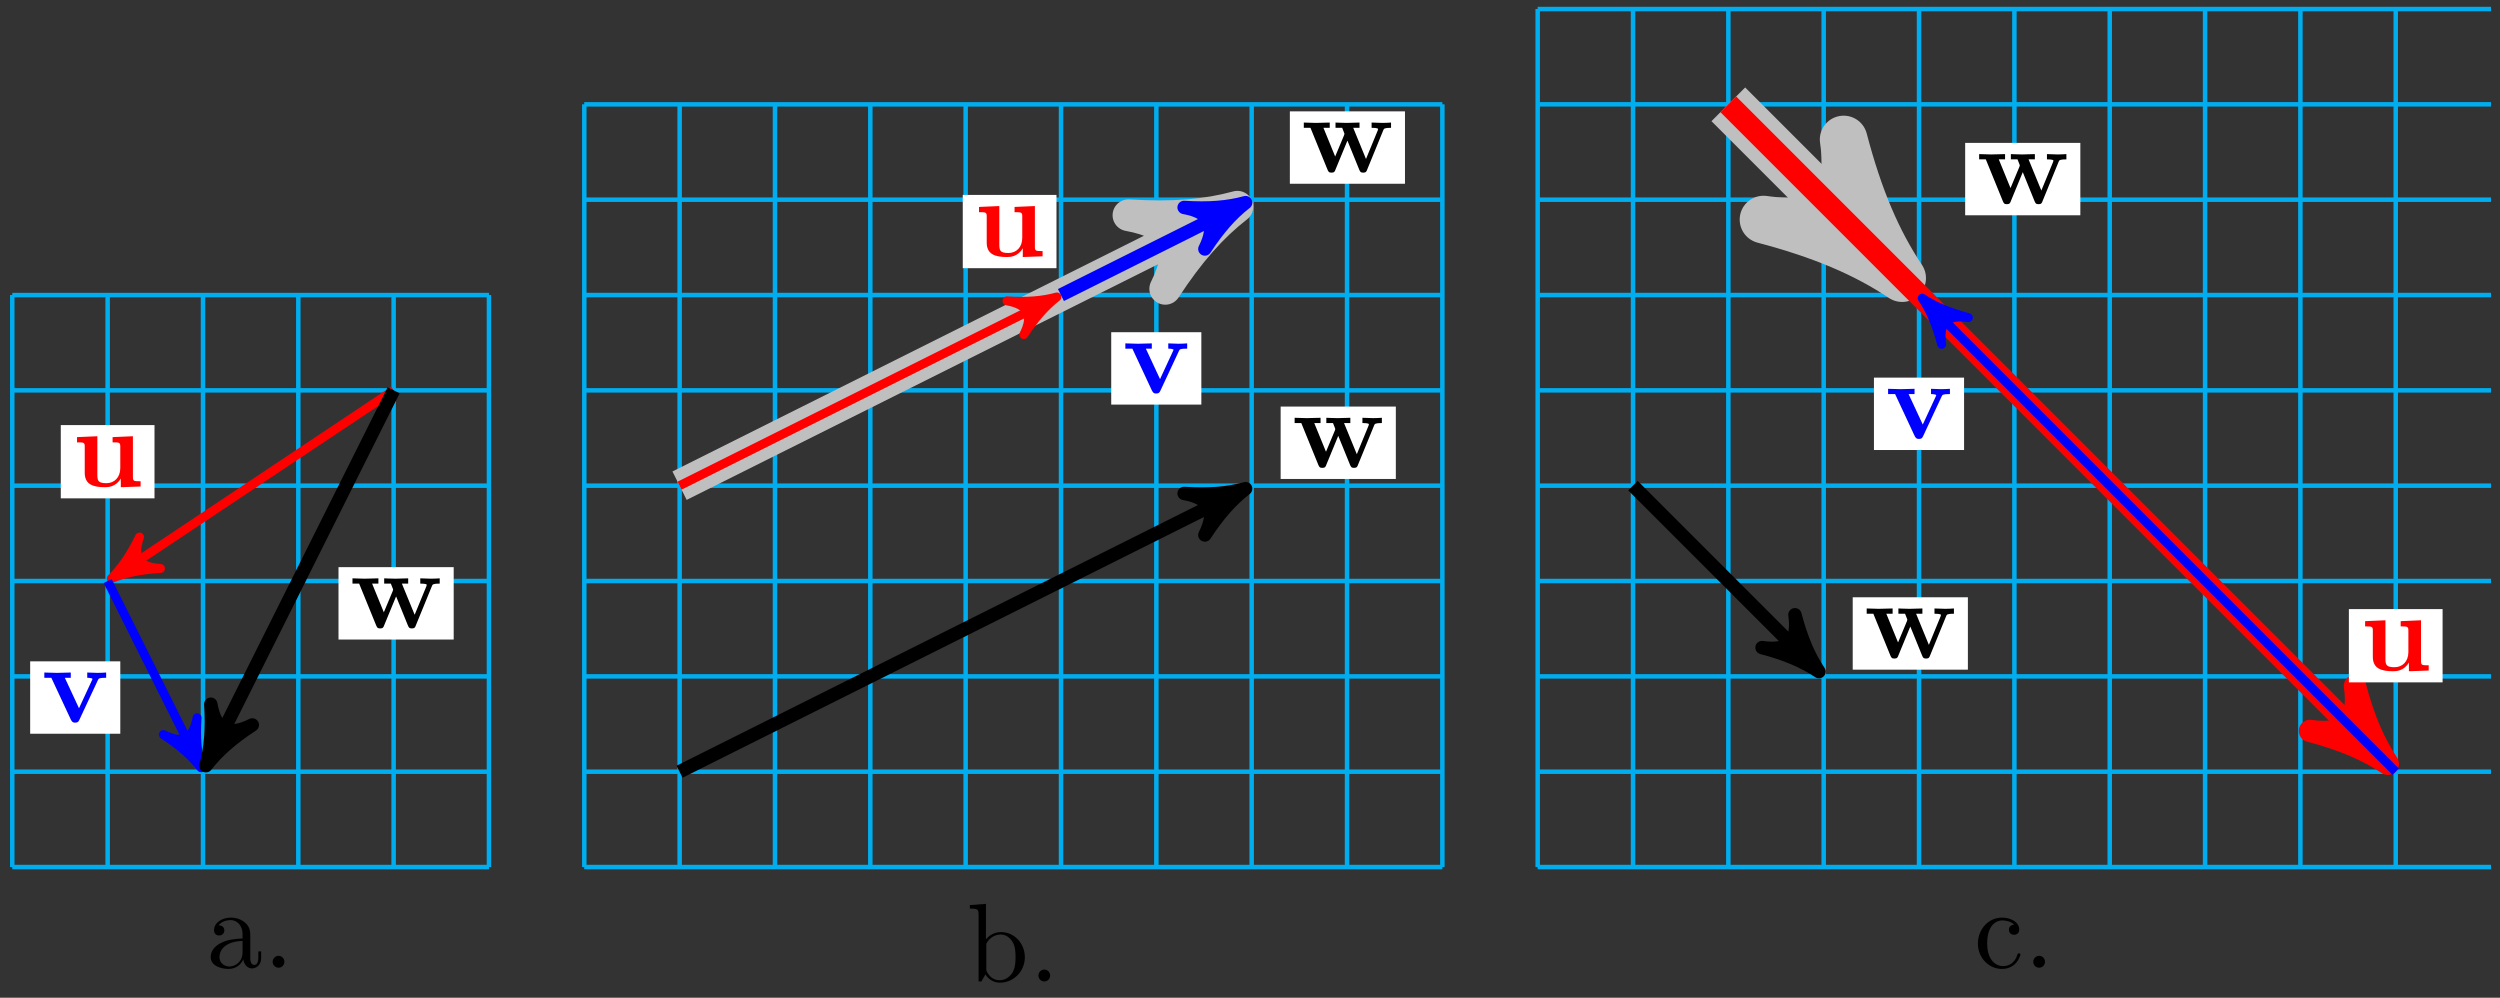 <?xml version="1.0" encoding="UTF-8"?>
<svg xmlns="http://www.w3.org/2000/svg" xmlns:xlink="http://www.w3.org/1999/xlink" width="223pt" height="89pt" viewBox="0 0 223 89" version="1.1">
<rect x="0" y="0" width="223" height="89" fill="#333333" stroke="none"/>
<defs>
<g>
<symbol overflow="visible" id="glyph0-0">
<path style="stroke:none;" d=""/>
</symbol>
<symbol overflow="visible" id="glyph0-1">
<path style="stroke:none;" d="M 6.125 0 L 6.125 -0.469 C 5.516 -0.469 5.438 -0.469 5.438 -0.859 L 5.438 -4.484 L 3.625 -4.406 L 3.625 -3.938 C 4.234 -3.938 4.312 -3.938 4.312 -3.547 L 4.312 -1.641 C 4.312 -0.828 3.797 -0.297 3.078 -0.297 C 2.297 -0.297 2.266 -0.547 2.266 -1.094 L 2.266 -4.484 L 0.453 -4.406 L 0.453 -3.938 C 1.062 -3.938 1.141 -3.938 1.141 -3.547 L 1.141 -1.219 C 1.141 -0.156 1.938 0.062 2.938 0.062 C 3.188 0.062 3.906 0.062 4.359 -0.719 L 4.359 0.062 Z M 6.125 0 "/>
</symbol>
<symbol overflow="visible" id="glyph0-2">
<path style="stroke:none;" d="M 5.781 -3.953 L 5.781 -4.422 C 5.531 -4.406 5.25 -4.391 5 -4.391 L 4.094 -4.422 L 4.094 -3.953 C 4.281 -3.953 4.562 -3.922 4.562 -3.844 C 4.562 -3.844 4.562 -3.828 4.516 -3.734 L 3.359 -1.234 L 2.094 -3.953 L 2.625 -3.953 L 2.625 -4.422 L 1.391 -4.391 L 0.266 -4.422 L 0.266 -3.953 L 0.891 -3.953 L 2.641 -0.203 C 2.766 0.047 2.891 0.047 3.016 0.047 C 3.188 0.047 3.297 0.016 3.391 -0.203 L 5.047 -3.75 C 5.109 -3.891 5.141 -3.953 5.781 -3.953 Z M 5.781 -3.953 "/>
</symbol>
<symbol overflow="visible" id="glyph0-3">
<path style="stroke:none;" d="M 8.031 -3.953 L 8.031 -4.422 C 7.797 -4.406 7.5 -4.391 7.25 -4.391 L 6.297 -4.422 L 6.297 -3.953 C 6.391 -3.953 6.875 -3.953 6.875 -3.844 C 6.875 -3.812 6.844 -3.75 6.844 -3.719 L 5.797 -1.172 L 4.656 -3.953 L 5.219 -3.953 L 5.219 -4.422 L 4.078 -4.391 C 3.656 -4.391 3.234 -4.422 3.078 -4.422 L 3.078 -3.953 L 3.672 -3.953 C 3.875 -3.453 3.875 -3.422 3.875 -3.422 C 3.875 -3.391 3.844 -3.328 3.844 -3.297 L 3.047 -1.391 L 2 -3.953 L 2.562 -3.953 L 2.562 -4.422 L 1.328 -4.391 L 0.25 -4.422 L 0.25 -3.953 L 0.844 -3.953 L 2.359 -0.234 C 2.438 -0.062 2.469 0.047 2.719 0.047 C 2.969 0.047 3.016 -0.062 3.078 -0.234 L 4.141 -2.812 L 5.188 -0.234 C 5.266 -0.062 5.297 0.047 5.547 0.047 C 5.797 0.047 5.844 -0.062 5.906 -0.234 L 7.344 -3.75 C 7.391 -3.875 7.438 -3.953 8.031 -3.953 Z M 8.031 -3.953 "/>
</symbol>
<symbol overflow="visible" id="glyph1-0">
<path style="stroke:none;" d=""/>
</symbol>
<symbol overflow="visible" id="glyph1-1">
<path style="stroke:none;" d="M 4.812 -0.891 L 4.812 -1.453 L 4.562 -1.453 L 4.562 -0.891 C 4.562 -0.312 4.312 -0.25 4.203 -0.25 C 3.875 -0.25 3.844 -0.703 3.844 -0.75 L 3.844 -2.734 C 3.844 -3.156 3.844 -3.547 3.484 -3.922 C 3.094 -4.312 2.594 -4.469 2.109 -4.469 C 1.297 -4.469 0.609 -4 0.609 -3.344 C 0.609 -3.047 0.812 -2.875 1.062 -2.875 C 1.344 -2.875 1.531 -3.078 1.531 -3.328 C 1.531 -3.453 1.469 -3.781 1.016 -3.781 C 1.281 -4.141 1.781 -4.25 2.094 -4.25 C 2.578 -4.25 3.156 -3.859 3.156 -2.969 L 3.156 -2.609 C 2.641 -2.578 1.938 -2.547 1.312 -2.25 C 0.562 -1.906 0.312 -1.391 0.312 -0.953 C 0.312 -0.141 1.281 0.109 1.906 0.109 C 2.578 0.109 3.031 -0.297 3.219 -0.75 C 3.266 -0.359 3.531 0.062 4 0.062 C 4.203 0.062 4.812 -0.078 4.812 -0.891 Z M 3.156 -1.391 C 3.156 -0.453 2.438 -0.109 1.984 -0.109 C 1.5 -0.109 1.094 -0.453 1.094 -0.953 C 1.094 -1.5 1.5 -2.328 3.156 -2.391 Z M 3.156 -1.391 "/>
</symbol>
<symbol overflow="visible" id="glyph1-2">
<path style="stroke:none;" d="M 1.906 -0.531 C 1.906 -0.812 1.672 -1.062 1.391 -1.062 C 1.094 -1.062 0.859 -0.812 0.859 -0.531 C 0.859 -0.234 1.094 0 1.391 0 C 1.672 0 1.906 -0.234 1.906 -0.531 Z M 1.906 -0.531 "/>
</symbol>
<symbol overflow="visible" id="glyph1-3">
<path style="stroke:none;" d="M 5.188 -2.156 C 5.188 -3.422 4.219 -4.406 3.078 -4.406 C 2.297 -4.406 1.875 -3.938 1.719 -3.766 L 1.719 -6.922 L 0.281 -6.812 L 0.281 -6.5 C 0.984 -6.5 1.062 -6.438 1.062 -5.938 L 1.062 0 L 1.312 0 L 1.672 -0.625 C 1.812 -0.391 2.234 0.109 2.969 0.109 C 4.156 0.109 5.188 -0.875 5.188 -2.156 Z M 4.359 -2.156 C 4.359 -1.797 4.344 -1.203 4.062 -0.75 C 3.844 -0.438 3.469 -0.109 2.938 -0.109 C 2.484 -0.109 2.125 -0.344 1.891 -0.719 C 1.75 -0.922 1.75 -0.953 1.75 -1.141 L 1.75 -3.188 C 1.75 -3.375 1.75 -3.391 1.859 -3.547 C 2.25 -4.109 2.797 -4.188 3.031 -4.188 C 3.484 -4.188 3.844 -3.922 4.078 -3.547 C 4.344 -3.141 4.359 -2.578 4.359 -2.156 Z M 4.359 -2.156 "/>
</symbol>
<symbol overflow="visible" id="glyph1-4">
<path style="stroke:none;" d="M 4.141 -1.188 C 4.141 -1.281 4.031 -1.281 4 -1.281 C 3.922 -1.281 3.891 -1.25 3.875 -1.188 C 3.594 -0.266 2.938 -0.141 2.578 -0.141 C 2.047 -0.141 1.172 -0.562 1.172 -2.172 C 1.172 -3.797 1.984 -4.219 2.516 -4.219 C 2.609 -4.219 3.234 -4.203 3.578 -3.844 C 3.172 -3.812 3.109 -3.516 3.109 -3.391 C 3.109 -3.125 3.297 -2.938 3.562 -2.938 C 3.828 -2.938 4.031 -3.094 4.031 -3.406 C 4.031 -4.078 3.266 -4.469 2.5 -4.469 C 1.25 -4.469 0.344 -3.391 0.344 -2.156 C 0.344 -0.875 1.328 0.109 2.484 0.109 C 3.812 0.109 4.141 -1.094 4.141 -1.188 Z M 4.141 -1.188 "/>
</symbol>
</g>
</defs>
<g id="surface1">
<path style="fill:none;stroke-width:0.399;stroke-linecap:butt;stroke-linejoin:miter;stroke:rgb(0%,67.839%,93.729%);stroke-opacity:1;stroke-miterlimit:10;" d="M -0.002 -0 L 42.521 -0 M -0.002 8.503 L 42.521 8.503 M -0.002 17.007 L 42.521 17.007 M -0.002 25.514 L 42.521 25.514 M -0.002 34.017 L 42.521 34.017 M -0.002 42.521 L 42.521 42.521 M -0.002 51.02 L 42.521 51.02 M -0.002 -0 L -0.002 51.024 M 8.506 -0 L 8.506 51.024 M 17.009 -0 L 17.009 51.024 M 25.513 -0 L 25.513 51.024 M 34.017 -0 L 34.017 51.024 M 42.517 -0 L 42.517 51.024 " transform="matrix(1,0,0,-1,1.096,77.34)"/>
<path style="fill:none;stroke-width:0.797;stroke-linecap:butt;stroke-linejoin:miter;stroke:rgb(100%,0%,0%);stroke-opacity:1;stroke-miterlimit:10;" d="M 34.017 42.521 L 9.697 26.307 " transform="matrix(1,0,0,-1,1.096,77.34)"/>
<path style="fill-rule:nonzero;fill:rgb(100%,0%,0%);fill-opacity:1;stroke-width:0.797;stroke-linecap:butt;stroke-linejoin:round;stroke:rgb(100%,0%,0%);stroke-opacity:1;stroke-miterlimit:10;" d="M 1.038 -0 C -0.259 0.259 -1.555 0.78 -3.107 1.683 C -1.556 0.517 -1.555 -0.516 -3.107 -1.683 C -1.556 -0.778 -0.26 -0.257 1.038 -0 Z M 1.038 -0 " transform="matrix(-0.832,0.555,0.555,0.832,10.794,51.03)"/>
<path style=" stroke:none;fill-rule:nonzero;fill:rgb(100%,100%,100%);fill-opacity:1;" d="M 5.422 44.453 L 13.781 44.453 L 13.781 37.918 L 5.422 37.918 Z M 5.422 44.453 "/>
<g style="fill:rgb(100%,0%,0%);fill-opacity:1;">
  <use xlink:href="#glyph0-1" x="6.417" y="43.397"/>
</g>
<path style="fill:none;stroke-width:0.797;stroke-linecap:butt;stroke-linejoin:miter;stroke:rgb(0%,0%,100%);stroke-opacity:1;stroke-miterlimit:10;" d="M 8.506 25.514 L 16.365 9.788 " transform="matrix(1,0,0,-1,1.096,77.34)"/>
<path style="fill-rule:nonzero;fill:rgb(0%,0%,100%);fill-opacity:1;stroke-width:0.797;stroke-linecap:butt;stroke-linejoin:round;stroke:rgb(0%,0%,100%);stroke-opacity:1;stroke-miterlimit:10;" d="M 1.038 -0.001 C -0.26 0.259 -1.557 0.776 -3.108 1.683 C -1.555 0.518 -1.553 -0.518 -3.11 -1.684 C -1.555 -0.775 -0.259 -0.261 1.038 -0.001 Z M 1.038 -0.001 " transform="matrix(0.447,0.894,0.894,-0.447,17.463,67.552)"/>
<path style=" stroke:none;fill-rule:nonzero;fill:rgb(100%,100%,100%);fill-opacity:1;" d="M 2.691 65.449 L 10.73 65.449 L 10.73 58.992 L 2.691 58.992 Z M 2.691 65.449 "/>
<g style="fill:rgb(0%,0%,100%);fill-opacity:1;">
  <use xlink:href="#glyph0-2" x="3.688" y="64.411"/>
</g>
<path style="fill:none;stroke-width:1.196;stroke-linecap:butt;stroke-linejoin:miter;stroke:rgb(0%,0%,0%);stroke-opacity:1;stroke-miterlimit:10;" d="M 34.017 42.521 L 17.845 10.179 " transform="matrix(1,0,0,-1,1.096,77.34)"/>
<path style="fill-rule:nonzero;fill:rgb(0%,0%,0%);fill-opacity:1;stroke-width:1.196;stroke-linecap:butt;stroke-linejoin:round;stroke:rgb(0%,0%,0%);stroke-opacity:1;stroke-miterlimit:10;" d="M 1.276 -0 C -0.321 0.319 -1.914 0.955 -3.827 2.073 C -1.912 0.637 -1.912 -0.638 -3.825 -2.07 C -1.914 -0.958 -0.321 -0.318 1.276 -0 Z M 1.276 -0 " transform="matrix(-0.447,0.894,0.894,0.447,18.942,67.16)"/>
<path style=" stroke:none;fill-rule:nonzero;fill:rgb(100%,100%,100%);fill-opacity:1;" d="M 30.195 57.047 L 40.469 57.047 L 40.469 50.59 L 30.195 50.59 Z M 30.195 57.047 "/>
<g style="fill:rgb(0%,0%,0%);fill-opacity:1;">
  <use xlink:href="#glyph0-3" x="31.191" y="56.01"/>
</g>
<g style="fill:rgb(0%,0%,0%);fill-opacity:1;">
  <use xlink:href="#glyph1-1" x="18.481" y="86.32"/>
  <use xlink:href="#glyph1-2" x="23.462" y="86.32"/>
</g>
<path style="fill:none;stroke-width:0.399;stroke-linecap:butt;stroke-linejoin:miter;stroke:rgb(0%,67.839%,93.729%);stroke-opacity:1;stroke-miterlimit:10;" d="M 51.017 -0 L 127.562 -0 M 51.017 8.503 L 127.562 8.503 M 51.017 17.007 L 127.562 17.007 M 51.017 25.514 L 127.562 25.514 M 51.017 34.017 L 127.562 34.017 M 51.017 42.521 L 127.562 42.521 M 51.017 51.024 L 127.562 51.024 M 51.017 59.528 L 127.562 59.528 M 51.017 68.031 L 127.562 68.031 M 51.024 -0 L 51.024 68.035 M 59.528 -0 L 59.528 68.035 M 68.032 -0 L 68.032 68.035 M 76.536 -0 L 76.536 68.035 M 85.039 -0 L 85.039 68.035 M 93.547 -0 L 93.547 68.035 M 102.051 -0 L 102.051 68.035 M 110.554 -0 L 110.554 68.035 M 119.058 -0 L 119.058 68.035 M 127.562 -0 L 127.562 68.035 " transform="matrix(1,0,0,-1,1.096,77.34)"/>
<path style="fill:none;stroke-width:2.835;stroke-linecap:butt;stroke-linejoin:miter;stroke:rgb(75%,75%,75%);stroke-opacity:1;stroke-miterlimit:10;" d="M 59.52 34.017 L 107.258 57.883 " transform="matrix(1,0,0,-1,1.096,77.34)"/>
<path style="fill-rule:nonzero;fill:rgb(75%,75%,75%);fill-opacity:1;stroke-width:2.835;stroke-linecap:butt;stroke-linejoin:round;stroke:rgb(75%,75%,75%);stroke-opacity:1;stroke-miterlimit:10;" d="M 2.257 0 C -0.566 0.565 -3.387 1.692 -6.775 3.669 C -3.389 1.129 -3.387 -1.13 -6.776 -3.672 C -3.389 -1.692 -0.562 -0.564 2.257 0 Z M 2.257 0 " transform="matrix(0.894,-0.447,-0.447,-0.894,108.356,19.451)"/>
<path style=" stroke:none;fill-rule:nonzero;fill:rgb(100%,100%,100%);fill-opacity:1;" d="M 115.055 16.391 L 125.324 16.391 L 125.324 9.934 L 115.055 9.934 Z M 115.055 16.391 "/>
<g style="fill:rgb(0%,0%,0%);fill-opacity:1;">
  <use xlink:href="#glyph0-3" x="116.05" y="15.354"/>
</g>
<path style="fill:none;stroke-width:0.797;stroke-linecap:butt;stroke-linejoin:miter;stroke:rgb(100%,0%,0%);stroke-opacity:1;stroke-miterlimit:10;" d="M 59.52 34.017 L 92.254 50.384 " transform="matrix(1,0,0,-1,1.096,77.34)"/>
<path style="fill-rule:nonzero;fill:rgb(100%,0%,0%);fill-opacity:1;stroke-width:0.797;stroke-linecap:butt;stroke-linejoin:round;stroke:rgb(100%,0%,0%);stroke-opacity:1;stroke-miterlimit:10;" d="M 1.035 0.002 C -0.259 0.261 -1.555 0.778 -3.107 1.685 C -1.554 0.52 -1.554 -0.52 -3.108 -1.681 C -1.555 -0.777 -0.257 -0.26 1.035 0.002 Z M 1.035 0.002 " transform="matrix(0.894,-0.447,-0.447,-0.894,93.352,26.954)"/>
<path style=" stroke:none;fill-rule:nonzero;fill:rgb(100%,100%,100%);fill-opacity:1;" d="M 85.879 23.922 L 94.238 23.922 L 94.238 17.387 L 85.879 17.387 Z M 85.879 23.922 "/>
<g style="fill:rgb(100%,0%,0%);fill-opacity:1;">
  <use xlink:href="#glyph0-1" x="86.874" y="22.864"/>
</g>
<path style="fill:none;stroke-width:1.196;stroke-linecap:butt;stroke-linejoin:miter;stroke:rgb(0%,0%,100%);stroke-opacity:1;stroke-miterlimit:10;" d="M 93.539 51.024 L 108.871 58.692 " transform="matrix(1,0,0,-1,1.096,77.34)"/>
<path style="fill-rule:nonzero;fill:rgb(0%,0%,100%);fill-opacity:1;stroke-width:1.196;stroke-linecap:butt;stroke-linejoin:round;stroke:rgb(0%,0%,100%);stroke-opacity:1;stroke-miterlimit:10;" d="M 1.275 0 C -0.318 0.317 -1.911 0.956 -3.826 2.071 C -1.913 0.638 -1.913 -0.637 -3.828 -2.073 C -1.911 -0.957 -0.318 -0.321 1.275 0 Z M 1.275 0 " transform="matrix(0.894,-0.447,-0.447,-0.894,109.969,18.645)"/>
<path style=" stroke:none;fill-rule:nonzero;fill:rgb(100%,100%,100%);fill-opacity:1;" d="M 99.121 36.09 L 107.16 36.09 L 107.16 29.633 L 99.121 29.633 Z M 99.121 36.09 "/>
<g style="fill:rgb(0%,0%,100%);fill-opacity:1;">
  <use xlink:href="#glyph0-2" x="100.116" y="35.052"/>
</g>
<path style="fill:none;stroke-width:1.196;stroke-linecap:butt;stroke-linejoin:miter;stroke:rgb(0%,0%,0%);stroke-opacity:1;stroke-miterlimit:10;" d="M 59.52 8.503 L 108.871 33.178 " transform="matrix(1,0,0,-1,1.096,77.34)"/>
<path style="fill-rule:nonzero;fill:rgb(0%,0%,0%);fill-opacity:1;stroke-width:1.196;stroke-linecap:butt;stroke-linejoin:round;stroke:rgb(0%,0%,0%);stroke-opacity:1;stroke-miterlimit:10;" d="M 1.275 -0.001 C -0.317 0.319 -1.912 0.954 -3.825 2.073 C -1.914 0.637 -1.914 -0.639 -3.827 -2.071 C -1.912 -0.958 -0.317 -0.319 1.275 -0.001 Z M 1.275 -0.001 " transform="matrix(0.894,-0.447,-0.447,-0.894,109.969,44.159)"/>
<path style=" stroke:none;fill-rule:nonzero;fill:rgb(100%,100%,100%);fill-opacity:1;" d="M 114.234 42.723 L 124.508 42.723 L 124.508 36.266 L 114.234 36.266 Z M 114.234 42.723 "/>
<g style="fill:rgb(0%,0%,0%);fill-opacity:1;">
  <use xlink:href="#glyph0-3" x="115.231" y="41.688"/>
</g>
<g style="fill:rgb(0%,0%,0%);fill-opacity:1;">
  <use xlink:href="#glyph1-3" x="86.228" y="87.546"/>
  <use xlink:href="#glyph1-2" x="91.768" y="87.546"/>
</g>
<path style="fill:none;stroke-width:0.399;stroke-linecap:butt;stroke-linejoin:miter;stroke:rgb(0%,67.839%,93.729%);stroke-opacity:1;stroke-miterlimit:10;" d="M 136.062 -0 L 221.103 -0 M 136.062 8.503 L 221.103 8.503 M 136.062 17.007 L 221.103 17.007 M 136.062 25.514 L 221.103 25.514 M 136.062 34.017 L 221.103 34.017 M 136.062 42.521 L 221.103 42.521 M 136.062 51.024 L 221.103 51.024 M 136.062 59.528 L 221.103 59.528 M 136.062 68.035 L 221.103 68.035 M 136.062 76.534 L 221.103 76.534 M 136.066 -0 L 136.066 76.538 M 144.569 -0 L 144.569 76.538 M 153.073 -0 L 153.073 76.538 M 161.577 -0 L 161.577 76.538 M 170.081 -0 L 170.081 76.538 M 178.588 -0 L 178.588 76.538 M 187.092 -0 L 187.092 76.538 M 195.596 -0 L 195.596 76.538 M 204.099 -0 L 204.099 76.538 M 212.603 -0 L 212.603 76.538 " transform="matrix(1,0,0,-1,1.096,77.34)"/>
<path style="fill:none;stroke-width:4.252;stroke-linecap:butt;stroke-linejoin:miter;stroke:rgb(75%,75%,75%);stroke-opacity:1;stroke-miterlimit:10;" d="M 153.069 68.035 L 166.374 54.727 " transform="matrix(1,0,0,-1,1.096,77.34)"/>
<path style="fill-rule:nonzero;fill:rgb(75%,75%,75%);fill-opacity:1;stroke-width:4.252;stroke-linecap:butt;stroke-linejoin:round;stroke:rgb(75%,75%,75%);stroke-opacity:1;stroke-miterlimit:10;" d="M 3.109 -0.001 C -0.778 0.775 -4.664 2.33 -9.326 5.054 C -4.664 1.557 -4.664 -1.553 -9.329 -5.053 C -4.664 -2.332 -0.778 -0.777 3.109 -0.001 Z M 3.109 -0.001 " transform="matrix(0.707,0.707,0.707,-0.707,167.474,22.61)"/>
<path style=" stroke:none;fill-rule:nonzero;fill:rgb(100%,100%,100%);fill-opacity:1;" d="M 175.293 19.203 L 185.566 19.203 L 185.566 12.746 L 175.293 12.746 Z M 175.293 19.203 "/>
<g style="fill:rgb(0%,0%,0%);fill-opacity:1;">
  <use xlink:href="#glyph0-3" x="176.291" y="18.168"/>
</g>
<path style="fill:none;stroke-width:1.984;stroke-linecap:butt;stroke-linejoin:miter;stroke:rgb(100%,0%,0%);stroke-opacity:1;stroke-miterlimit:10;" d="M 153.069 68.035 L 210.658 10.441 " transform="matrix(1,0,0,-1,1.096,77.34)"/>
<path style="fill-rule:nonzero;fill:rgb(100%,0%,0%);fill-opacity:1;stroke-width:1.984;stroke-linecap:butt;stroke-linejoin:round;stroke:rgb(100%,0%,0%);stroke-opacity:1;stroke-miterlimit:10;" d="M 1.748 0.001 C -0.44 0.437 -2.624 1.312 -5.245 2.84 C -2.622 0.873 -2.624 -0.875 -5.246 -2.839 C -2.624 -1.312 -0.437 -0.439 1.748 0.001 Z M 1.748 0.001 " transform="matrix(0.707,0.707,0.707,-0.707,211.76,66.897)"/>
<path style=" stroke:none;fill-rule:nonzero;fill:rgb(100%,100%,100%);fill-opacity:1;" d="M 209.52 60.867 L 217.879 60.867 L 217.879 54.332 L 209.52 54.332 Z M 209.52 60.867 "/>
<g style="fill:rgb(100%,0%,0%);fill-opacity:1;">
  <use xlink:href="#glyph0-1" x="210.515" y="59.813"/>
</g>
<path style="fill:none;stroke-width:0.797;stroke-linecap:butt;stroke-linejoin:miter;stroke:rgb(0%,0%,100%);stroke-opacity:1;stroke-miterlimit:10;" d="M 212.599 8.503 L 171.092 50.009 " transform="matrix(1,0,0,-1,1.096,77.34)"/>
<path style="fill-rule:nonzero;fill:rgb(0%,0%,100%);fill-opacity:1;stroke-width:0.797;stroke-linecap:butt;stroke-linejoin:round;stroke:rgb(0%,0%,100%);stroke-opacity:1;stroke-miterlimit:10;" d="M 1.037 0.001 C -0.259 0.257 -1.554 0.779 -3.109 1.683 C -1.554 0.52 -1.554 -0.519 -3.106 -1.684 C -1.554 -0.778 -0.261 -0.259 1.037 0.001 Z M 1.037 0.001 " transform="matrix(-0.707,-0.707,-0.707,0.707,172.191,27.326)"/>
<path style=" stroke:none;fill-rule:nonzero;fill:rgb(100%,100%,100%);fill-opacity:1;" d="M 167.156 40.141 L 175.195 40.141 L 175.195 33.684 L 167.156 33.684 Z M 167.156 40.141 "/>
<g style="fill:rgb(0%,0%,100%);fill-opacity:1;">
  <use xlink:href="#glyph0-2" x="168.152" y="39.104"/>
</g>
<path style="fill:none;stroke-width:1.196;stroke-linecap:butt;stroke-linejoin:miter;stroke:rgb(0%,0%,0%);stroke-opacity:1;stroke-miterlimit:10;" d="M 144.566 34.017 L 160.249 18.331 " transform="matrix(1,0,0,-1,1.096,77.34)"/>
<path style="fill-rule:nonzero;fill:rgb(0%,0%,0%);fill-opacity:1;stroke-width:1.196;stroke-linecap:butt;stroke-linejoin:round;stroke:rgb(0%,0%,0%);stroke-opacity:1;stroke-miterlimit:10;" d="M 1.275 0.002 C -0.319 0.319 -1.913 0.957 -3.824 2.073 C -1.913 0.637 -1.913 -0.639 -3.827 -2.073 C -1.913 -0.954 -0.316 -0.319 1.275 0.002 Z M 1.275 0.002 " transform="matrix(0.707,0.707,0.707,-0.707,161.347,59.006)"/>
<path style=" stroke:none;fill-rule:nonzero;fill:rgb(100%,100%,100%);fill-opacity:1;" d="M 165.262 59.734 L 175.535 59.734 L 175.535 53.277 L 165.262 53.277 Z M 165.262 59.734 "/>
<g style="fill:rgb(0%,0%,0%);fill-opacity:1;">
  <use xlink:href="#glyph0-3" x="166.259" y="58.697"/>
</g>
<g style="fill:rgb(0%,0%,0%);fill-opacity:1;">
  <use xlink:href="#glyph1-4" x="176.084" y="86.32"/>
  <use xlink:href="#glyph1-2" x="180.508" y="86.32"/>
</g>
</g>
</svg>
